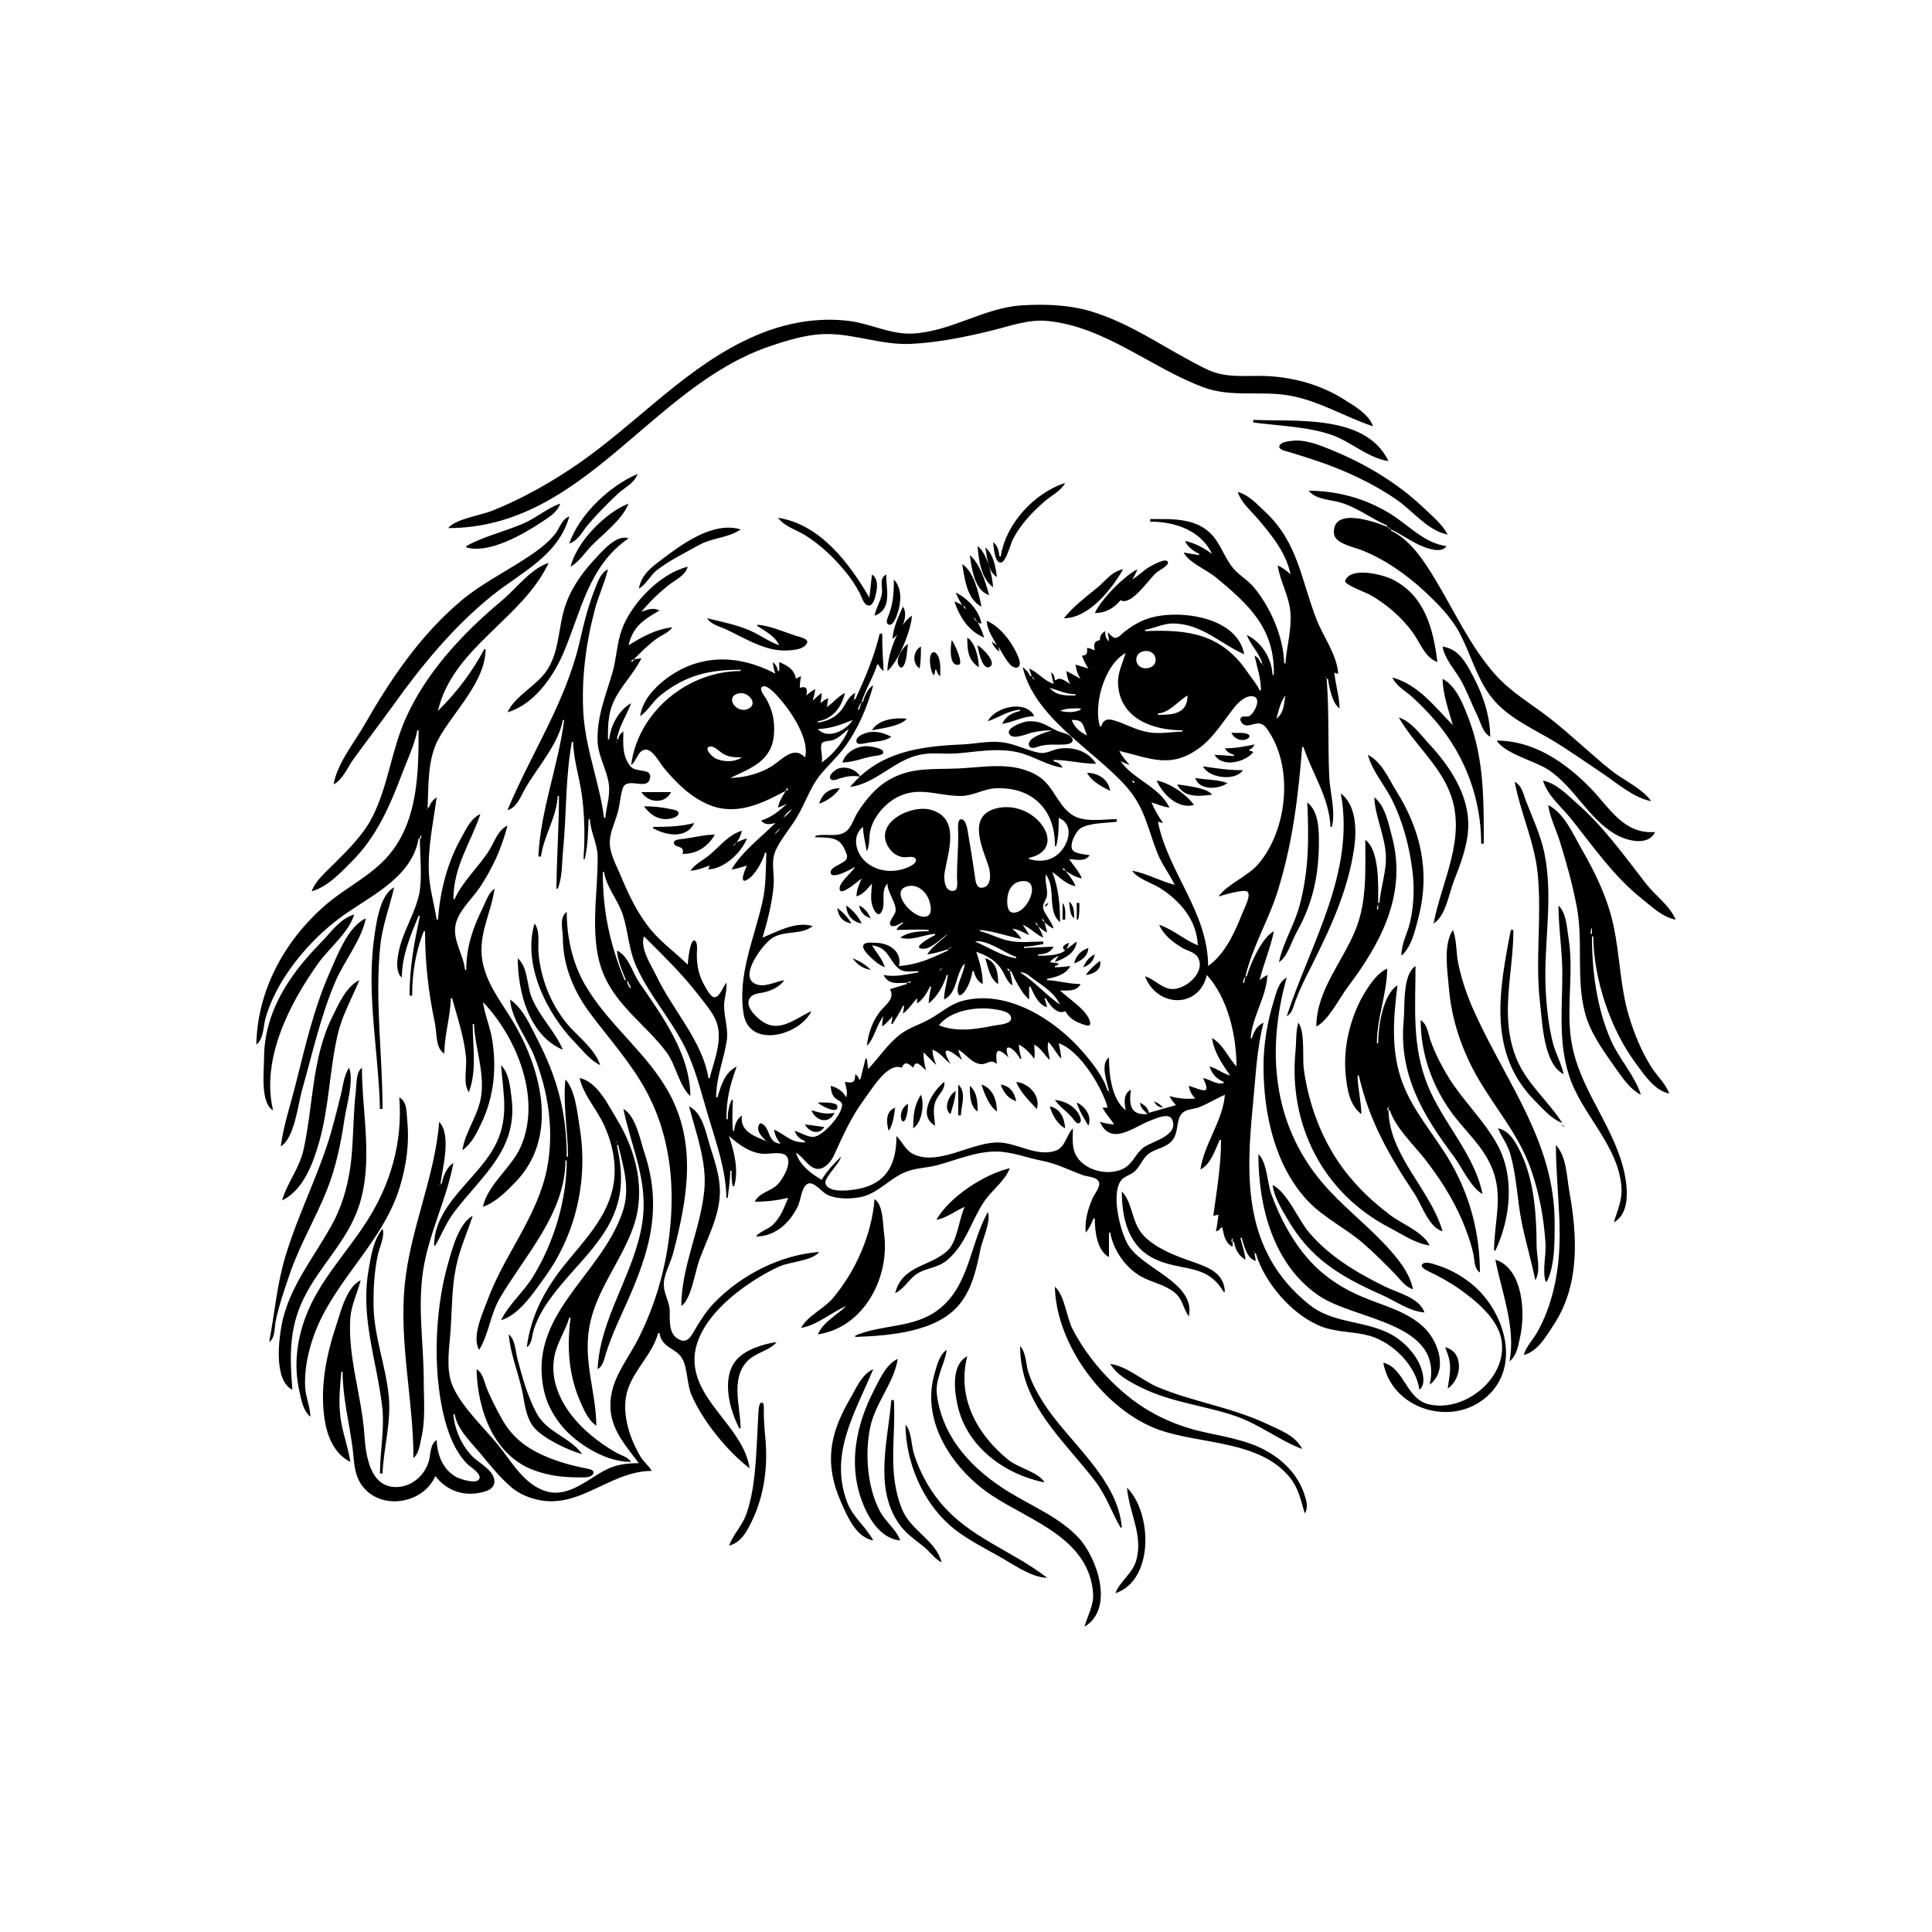 <?xml version="1.0" encoding="UTF-8"?>
<svg xmlns="http://www.w3.org/2000/svg" xmlns:xlink="http://www.w3.org/1999/xlink" width="1500pt" height="1500pt" viewBox="0 0 1500 1500" version="1.1">
<g id="surface1">
<path style=" stroke:none;fill-rule:nonzero;fill:rgb(0%,0%,0%);fill-opacity:1;" d="M 348 410 C 453.379 410 505.184 300.559 597 269.078 C 611.188 264.215 626.859 259.34 642 259.34 C 663.949 259.34 684.891 268 707 267 C 728 266.039 749.594 261.66 770 256.625 C 783.828 253.215 798.578 247.773 813 249.172 C 857.836 253.508 893 285.191 934 300.574 C 955.91 308.816 978.613 303.152 1001 307.086 C 1024 311.129 1044 323.586 1066 331 C 1062.738 321.41 1051.242 315 1043 309.812 C 1025.68 299.074 1006.262 293.477 986 292.09 C 969 291 952.832 294.383 937 286.742 C 906.93 272.23 879.273 251.34 847 241.723 C 829.66 236.555 810.996 236 793 237.09 C 763.531 239.117 737.746 257.703 708 259 C 691.332 259.664 676.203 251.473 660 249.289 C 635.215 246 609.934 250.621 587 260.426 C 533.988 283.098 495.688 327.738 449 360 C 427.996 374.477 405.727 387.109 382 396.602 C 373.543 400 353.336 403 348 410 M 973 326 L 973 328 C 992.695 330.652 1015.172 331.129 1034 337.695 C 1048.984 343 1062.184 355.629 1078 358 C 1060.664 321.566 1006.551 327.441 973 326 M 1124 415 C 1119.188 406.367 1112 400.699 1105 394 C 1084 374.098 1058.688 359.383 1032 348.605 C 1023 345 1012.797 341.027 1003 342.289 C 1000.344 342.633 994.516 343.082 993.348 346.066 C 992.176 349.047 998.242 350.184 1000 350.707 C 1008 353.098 1016 355.586 1024 358.344 C 1045.285 365.734 1066.496 375.473 1085 388.438 C 1096.977 396.832 1109 412.309 1124 415 M 442 422 C 448.941 419.633 451.684 413.344 456 408 C 463.48 399.215 471.57 391 480 383.094 C 485.352 378.172 492.523 375.227 495 368 C 473.238 377.199 449.637 399.57 442 422 M 777 432 L 776 432 C 775.383 427.801 774.738 423.355 771 421 C 771.617 424.277 772 436.793 776.922 436.793 C 781 436.793 784.59 422.262 786.258 419 C 792.223 407.371 801.188 397.824 811 389.289 C 816.363 384.625 823.547 381.355 827 375 C 802.805 382.711 780.68 407.004 777 432 M 1016 381 C 1022.363 388.402 1033.312 387.688 1042 390.52 C 1054.695 394.656 1064.938 402.797 1077 408 L 1077 409 C 1068.516 405.52 1034.426 393 1035.656 414 C 1036 421.453 1049.402 424.363 1055 426.344 C 1073.488 433 1091.758 445.824 1106 459.09 C 1116.543 469 1126.773 479.141 1133.516 492 C 1141.77 507.754 1146.234 525.512 1156.926 540 C 1168.422 555.586 1186.695 564 1203 573.426 C 1217 581.613 1230.438 591.289 1244 600.332 C 1255 607.73 1268.66 619.621 1282 622 C 1274.352 611.609 1260.953 606.121 1251 598.191 C 1234.574 585.109 1219.59 570.305 1203 557.426 C 1188.398 546.094 1172.578 537.125 1160.289 523 C 1141 501 1128.875 473.824 1113.797 449 C 1105.445 435.254 1094.961 419.121 1080 412 L 1080 411 C 1090 415.797 1098.941 423.176 1110 426.074 C 1114.438 427.238 1120.254 428.234 1123 424 C 1105.426 421.621 1093.461 407.422 1079 398.613 C 1059.906 387 1038.277 381 1016 381 M 961 382 C 963.645 390.281 971.195 396.512 976.727 403 C 987.676 416 998.504 429.102 1002 446 C 998.883 443.043 995.941 440.734 992 439 C 993.852 451.359 1000.594 462.059 1001.828 475 C 1003 489 999 501.457 998 515 L 997 515 C 996.582 494.688 986.398 471.508 973.535 456.004 C 969 450.598 962.863 447.176 958.184 442 C 951.219 434.258 948.488 424 941.676 416.039 C 929.219 401.766 910 403 893 403 L 893 405 C 912 405.004 932.238 411.586 941 430 C 934.293 425.234 928 421.68 920 420 C 922.289 424.805 926.301 427.66 931 430 L 931 431 L 919 429 C 923 436.816 937 442.496 944 448.25 C 970 469.793 989.805 488 989 524 L 988 524 C 987.418 511.277 979.527 498.484 968 493 C 971 501 977.605 506.699 980 515 L 979 515 C 977.824 512.035 976.797 510.535 974 509 C 976 518.273 979 526.348 979 536 L 978 536 C 975.723 531 971.801 526.637 968.672 522 C 948.445 492.055 922.508 488.562 889 490 L 889 489 C 896.469 487.715 903.203 484 911 484.055 C 933.246 484.484 947.281 499.656 966 508 C 960.645 478.336 914 472.582 891 480.355 C 884.445 482.562 878.453 486.301 873 490.516 C 871 492.02 868.176 495.598 865.414 495.234 C 863.598 495 861.621 492 860 491 C 860.57 493.379 860.891 495.559 861 498 C 858.461 495.516 858 493.523 858 490 C 855 492 854 493.449 854 497 C 849 497.824 849.23 500.582 850 505 C 847.906 504 846.301 503.398 844 503 C 844.23 506.832 844.215 509 840 509 C 841.262 512.637 842.895 515.777 845 519 L 835 516 C 835.688 520.156 836.559 523.539 839 527 L 828 521 C 828.312 524.777 829 527.715 831 531 C 827.758 529.395 823 525 820 528 L 819 528 C 818.684 525.121 818.379 523.664 816 522 L 818 531 C 810.695 528.578 805.941 522.094 799 519 L 801 525 L 800 525 C 798.41 522 796.766 520.047 794 518 C 803.336 557.398 848.324 581.762 873.828 610 C 888.77 626.539 890.762 642.305 898.465 662 C 901.938 671 907.984 678.41 912 687 C 900.711 684 890.637 678.258 879 676 C 883.195 682.402 894.562 685.551 901 689.699 C 916.73 699.832 929.168 714.652 930 734 C 919.453 729.609 910.852 721.699 900 718 C 903.324 726 910.805 731.633 918 736 C 921.723 738.117 927.656 739.25 929.973 743.215 C 936.773 755 919.605 769.176 909 767.812 C 901.453 767 896.227 760.129 889 758 C 898.266 782.441 930.914 783.301 937 757 C 953.445 775.027 960 804.246 960 828 C 953.465 821.152 949.488 810.5 941 806 C 942.613 817 948.953 826.039 955 835 C 949.188 833.531 944.781 829.359 939 828 C 941.172 834 944.266 837.473 950 840 L 950 841 C 943.832 842.148 939.824 838.121 934 837 C 940.91 851 933.531 846.324 923 843 C 923.559 847.188 925.305 849.797 928 853 C 920.496 853.32 915.305 853 908 851 C 909.301 853.82 910.871 855.723 913 858 L 892 864 C 891.273 860 888.578 858.074 885 856 C 885.676 860.336 888 862.039 891 865 C 877.375 866.027 876.539 857.566 878 846 C 872 849.395 872.91 856.125 874 862 C 862.926 853.309 861 834.066 861 821 C 853.992 826 859.598 840.207 861 847 L 860 847 C 856.785 836.078 848.316 825.523 841 817 C 819.332 791.754 781.828 767.684 747 777.16 C 737.945 779.621 730.914 786 723 790.547 C 715.191 795.191 706.305 797.492 699 803.039 C 689.191 810.492 682.453 821.164 674 830 L 673 822 L 672 822 L 668 838 L 667 838 C 666.223 836 665.871 835.23 664 834 C 663.922 840.754 662.211 841 656 840 C 656.746 844.352 658.438 847.66 657 852 C 654.344 847.109 650.277 844.555 645 843 C 645.184 846.562 645.707 850 648.395 852.57 C 649.922 854.062 653.508 855 653.758 857.301 C 654.531 864.773 638.984 882.188 631.711 882.633 C 627 883 621.457 879.219 617 878 C 618.496 882.293 620.898 884.18 625 886 L 625 887 C 613.527 887 610.605 881.48 601 877 C 601.664 881.426 603.195 884.523 606 888 C 595.598 887.211 598.293 875.562 591.383 872.348 C 588.945 871.211 588.438 875.641 588.68 877.004 C 589.344 880.691 592.527 883.449 595 886 C 584.766 881.738 574.465 878.215 576 866 C 571.91 869.23 570.449 873 570 878 L 569 878 C 568.348 869.723 568.645 862.262 569 854 L 568 854 C 565.785 859.004 565 863.555 565 869 L 564 869 C 564 853.133 566.645 842.715 572 828 C 562.406 833 560 842.426 557 852 L 556 852 C 556 836.66 561.891 823 564.246 808 C 565.672 799 562.18 790.055 562.18 781 C 562.18 775 564.613 769.047 564 763 C 561.297 766 559.578 772.215 556 774 C 552.512 775.738 548.816 768.285 547.453 766 C 542.723 758.066 541 750.148 541 741 C 541 738.641 542 731.738 539.473 730.348 C 535.742 728.328 534 746.805 534 749 C 525 740.086 514.566 732.645 506.301 723 C 495.531 710.434 488.258 695.188 481.988 680 C 478.73 672.102 473.754 663.742 473.461 655 C 473.184 646.754 477.359 638.758 479.574 631 C 481.34 624.812 481.445 618.055 483.531 612.02 C 486.977 602.074 503.887 615.418 504.793 603.016 C 505.277 596.387 493.512 600 489.527 595 C 483 587 483.801 577.625 484 568 C 481.426 569.609 480.711 571.055 480 574 L 479 574 C 480.52 563.707 486.527 555.543 490 546 C 480.582 551 473.914 563.586 473 574 L 472 574 C 472 564.5 472 555 475.875 546 C 481.332 533.035 492 523.504 498 511 L 492 512 C 497.742 506.258 503.383 500.504 510 495.746 C 513.941 493 519.32 491.09 522 487 C 508.695 488.719 499.195 494.09 488 501 C 491.398 486.32 499.762 481.145 512 474 C 507.422 471.391 502.641 473.297 498 475 C 504.5 467.02 511.816 460 520 453.652 C 525.258 449.641 532 446.734 534 440 C 512.574 445.09 489.941 468.719 482.699 489 C 478.789 500 478.602 512 475.277 523 C 470 540.629 463.188 557.227 464 576 C 464.562 587.492 471.234 597.656 472.711 609 C 473.875 618 470.699 626.215 470 635 L 469 635 C 465.504 608 454.973 582.516 453 555 C 451.203 527.473 454.863 499.586 461.883 473 C 464.66 462.488 469.508 452.523 472 442 C 466.191 445 464.301 451.234 462 457 C 456.801 470.039 453.434 483.352 450.352 497 C 439.523 545 412.574 584.391 394 629 C 401.418 627 404.309 618.203 407.871 612 C 417.18 595.789 433.66 577.727 437 559 L 438 559 C 433.539 594.262 419.52 629.582 418 665 L 420 665 C 422.168 649 432.258 634.211 433 618 L 434 618 C 434 642.074 432.199 666.051 432 690 L 433 690 C 436.758 681.098 436.211 669.574 437.168 660 C 439.957 632.129 438.871 603.621 444 576 L 445 576 C 445.277 589.387 449.613 602.773 451.574 616 C 454 632.656 454.219 650.258 453 667 L 454 667 C 456.297 657.363 456.574 646 457 636 L 458 636 C 458.453 646 463.875 655 463.996 665 C 464.352 694.707 456.672 730 469.312 758 C 480.203 782.184 502 796.301 517.523 817 C 524.684 826.621 527.5 843.574 536 851 C 535.727 818.109 514.281 789 496.438 763 C 490.938 755.027 488.227 742.406 479 738 C 479.672 746.223 482.91 753.465 486 761 L 485 761 C 473.434 733.219 468 707.195 468 677 L 469 677 C 470.793 689 479.777 698.59 483.48 710 C 487.938 723.734 488 737.352 494.309 751 C 503.824 771.621 518.906 789.105 529.691 809 C 539.383 827 543.922 846.68 549.719 866 C 556 887.039 563.539 907.777 564 930 L 565 930 C 565.875 923.07 566.855 916 567 909 L 568 909 C 568 913.113 567.828 917.039 569 921 L 570 921 C 573.73 908.379 569.926 894.059 566 882 C 573.426 888.465 580.984 894.258 591 895.699 C 596 896.422 605.535 893.805 609.684 896.773 C 616.312 901.52 607.582 915.762 603.672 919.672 C 598.254 925.09 589.539 925.801 586 933 C 595.242 933 603 932.059 612 930 C 608.523 938 606.371 944.777 599.984 951 C 596.184 954.637 589.867 956 587 960 C 602 960 613.48 949.332 619.676 936 C 621.707 931.629 622.344 921.207 627.227 919.031 C 631.855 917 638.215 925.551 642 927.441 C 649.824 931.355 661.703 931.031 670 929 C 683 925.391 691.605 914.188 704 909.559 C 711.684 906.691 720 906.742 728 904.574 C 742.758 900.52 758.441 893.754 774 894.055 C 786 894.285 797.348 899 809 901.195 C 821 903.527 829.641 908.43 841 912.453 C 844.457 913.676 851 913.594 853 917.277 C 854.941 921 849.891 926.734 848.438 930 C 844.73 938.359 841.988 947.797 843 957 C 845.684 953.762 847.387 950 849 946 L 850 946 C 850 955.715 851.527 970.816 861 976 L 861 957 L 862 957 C 864.336 970.57 873.969 984.426 886 991.098 C 894.461 995.785 904.289 997.309 911.984 1003.52 C 918.402 1008.699 918.473 1016 923 1022 C 928.766 995.301 885 984.812 874.98 965 C 869.496 954.305 862.883 928.199 869.938 917.109 C 872.441 913.172 877.469 912.57 880.816 909.605 C 885.363 905.578 887 899.32 892 895.648 C 897.25 891.82 904 891.348 908.895 886.785 C 915.805 880.297 912.477 870.289 917.602 864.512 C 920.492 861.254 926 861.234 930 860 C 937.348 857.355 943.867 853 951 850 C 949.336 870.398 934.969 887.832 932 908 C 939.98 904.102 943.434 892.676 947 885 L 948 885 C 948 905.418 944.699 924 942 944 L 946 943 C 945.453 947.34 945 951.746 944 956 C 946.297 955.324 946.773 955.035 948 953 L 949 953 C 950.227 959 951.215 965.109 957 968 L 957 964 L 958 964 C 959 969.699 961.719 975.301 967 978 C 966.492 972.168 964.305 966.684 963 961 L 964 961 C 966 967.32 967.965 977 975 979 L 974 973 L 975 973 C 981.672 996.152 1004.215 1022.156 1027 1030.301 C 1038.625 1034.457 1051.168 1033.812 1063 1037.016 C 1081 1042 1099.445 1060.055 1102 1079 C 1106.555 1075.535 1105.227 1068 1103.641 1063 C 1099.59 1050.574 1087.852 1039.094 1076 1034 C 1056 1025.094 1033.695 1027 1016 1012.531 C 965.469 971.469 967 915.707 972.828 857 C 974.852 836.133 975.727 814.387 981 794 C 975.895 796.438 973.535 800.684 972 806 L 971 806 C 972.352 789 983.258 774 984 757 C 981.711 758.148 979.98 759.359 978 761 C 981 748.137 986.461 736.105 989 723 C 979.57 728.16 970.91 748 968 758 L 967 758 C 972.242 735.359 985 714.285 991.973 692 C 1003.59 654.621 1007.949 618.633 1011 580 L 1012 580 C 1019 600.789 1032 619.363 1033 642 L 1034 642 C 1037.199 630.367 1032.566 615 1032 603 C 1030.926 577.566 1032 552.383 1030 527 L 1031 527 C 1031.953 533.453 1034.453 546.203 1040 550 C 1039.922 540.469 1036.75 531.434 1036 522 C 1037.48 523 1037.203 523 1039 523 C 1037.758 507.773 1027.656 495 1022.203 481 C 1009.961 449.828 1008 421.312 982 397.09 C 975.945 391.449 969.277 384 961 382 M 362 424 L 362 425 C 379.453 430.156 406 415 420 405.668 C 425.93 401.715 432.598 398.047 435 391 C 425.176 394.254 416.566 402 407 406.141 C 392.535 412.578 375.676 416.301 362 424 M 443 440 C 449.715 436.086 453.75 429.531 459 424 C 468.328 414.285 483 403.758 488 391 C 469.824 398 447.539 421 443 440 M 259 609 C 266 605.391 269.648 596.305 274 590 C 284.465 575.52 295.355 561.457 305.711 547 C 327.516 516.551 351.863 487 381 463.262 C 404.332 444.281 433.191 432.043 442 401 C 436 403 434.438 410.434 430.672 415 C 424 423.027 415.66 428.73 407 434.309 C 390.559 445 373 453.773 358 466.438 C 327 492.512 304 526.094 284 561 C 275.836 575.574 261.879 592.273 259 609 M 604 402 C 609.5 409.125 618.637 411.371 626 416.09 C 637.266 423.312 647.191 432.762 655.715 443 C 660.348 448.566 664.434 454.555 667.742 461 C 669 463.598 670.363 468.535 673.258 469.824 C 676.863 471.426 678.641 466.555 679.328 464 C 680.891 458.215 682.711 450 677 446 L 675 464 C 659.633 437.672 636.93 407 604 402 M 1080 411 C 1078.418 410.316 1078.223 410.195 1077 409 C 1078.578 409.684 1078.777 409.805 1080 411 M 496 457 C 501.598 454 504.781 446.781 510 442.668 C 519.91 435 532 429.184 543 423.004 C 552.797 417.488 566.234 417.555 575 411 C 553.344 404.598 529 422.762 513 435 C 504.848 441 498 446.68 496 457 M 394 553 C 414.484 547.098 429.461 525.613 437.422 507 C 451.297 474.559 456.895 439.242 488 418 C 478.555 414.352 466.652 429.023 461 435 C 450.691 446.164 441.855 459.168 437.746 474 C 433.438 489.539 433.898 506 424.91 520 C 416.852 532.566 400.184 539.742 394 553 M 759 424 C 759.875 435.098 761.652 448.781 771 456 C 770.617 447.18 766.398 429.426 759 424 M 765 425 C 766.402 432.23 767 444.047 774 448 C 772.961 440 771.422 430.504 765 425 M 942 430 L 941 431 L 942 430 M 753 431 C 754.273 441.008 756.648 458.746 768 462 C 765 452 761.246 438.07 753 431 M 932 431 L 931 432 L 932 431 M 879 450 C 880.715 447.375 882 445 883 442 C 872.559 447.422 854.938 465.25 850 476 C 858 476 864.836 472.344 870 466 C 878.562 470.754 892 449.355 898 444.441 C 899.66 443.043 906.793 439.391 906.793 437.047 C 906.793 431.297 891.344 440.66 890 441.676 C 886.309 444.477 882.938 447.539 879 450 M 242 692 C 254.434 688.418 264 678 273 669 C 292.57 649.43 302.805 625.504 312.426 600 C 316.379 589.512 322 578.02 324 567 L 325 567 C 325 598.355 324.57 633.582 305 660 C 291.211 678.793 269.191 688.207 252 703.285 C 220.664 730.773 199.867 769 199 811 C 204.477 807.246 204.496 797.047 206 791 C 209.621 778.324 215.363 767 222.672 756 C 234.777 738 251 721.359 269 709.027 C 290.684 694.062 320 680 325 651 L 326 651 C 325.992 664 328 681.629 325.48 694 C 322.734 707.062 315.328 719.242 311.348 732 C 309.293 738.578 305.59 754.121 312 759 C 312 742 318.648 726.484 325 711 L 326 711 C 321.465 733 318 750.578 318 773 L 320 773 C 320 755.348 322.617 739.457 329 723 L 330 723 C 330 747.656 332.695 771 337.789 795 C 339.285 802.09 338 814 345 818 C 345 803.48 349.703 789.453 350 775 L 351 775 C 355.191 790.359 360.309 805 361.828 821 C 362.598 829.039 359.305 841.129 364 848 C 370.418 831 367 812.664 367 795 L 368 795 C 368.801 813.594 376 831 373.715 850 C 371.801 865.578 361.266 878 359 893 C 366.352 887.777 369.988 880 373.777 872 C 383.602 851.406 385.836 828.332 381.914 806 C 380.25 796.52 376.285 787.531 375 778 C 401.727 806.008 420.797 854.008 404 891 C 397 906.516 377.945 920.668 375 937 C 384.898 933.375 392.762 925.406 399.984 918 C 432.492 884.664 421.645 835.809 401.691 799 C 392.891 782.77 380 768.207 375.379 750 C 369.707 727.832 380.914 711 384 690 C 379.301 693.078 377.184 700.062 374.758 705 C 367 720.527 362 735.57 362 753 L 361 753 C 359.992 741.449 351.254 730 353.695 718 C 355.977 707 366.375 698.16 372.484 689 C 382.609 673.816 389.445 658.594 394 641 C 386.508 644.578 384 653.324 379.934 660 C 371.984 672.816 359 684.352 353 698 L 352 698 C 352.211 672.387 365.172 655 373 632 C 365.246 635.625 361.82 644 357.859 651 C 347 670.348 341.734 692.047 340 714 L 339 714 C 337.223 702 333.578 690.348 333 678 C 332 658 336.445 638.766 339 619 C 335.922 621.289 334.238 623.359 333 627 L 332 627 C 332.746 609.629 331.922 589.469 340.309 574 C 351.949 552.527 376.93 529.57 377 504 L 376 504 C 366 522.551 354.945 537.055 340 552 C 351.441 502.57 405.559 480.719 426 437 C 412.227 441.398 400.926 456.789 390 466 C 359.832 491.137 331 521.648 314.859 558 C 303.758 583 301.32 610.699 288.742 635 C 281.652 648.688 269.766 660.184 259 671 C 253 677 244.715 684.012 242 692 M 747 438 C 749.172 449.527 750.473 465 762 471 C 760 461.012 756.25 443.656 747 438 M 826 480 C 845.414 480 863 457.531 872 442 C 862.949 443.637 858.484 451 851.805 456.344 C 842.562 464 833.793 470.328 826 480 M 1116 514 C 1112.758 488.355 1106.434 462.527 1081 449.809 C 1073.855 446.238 1048.629 439.477 1044.348 451 C 1043.309 453.777 1061.297 460.324 1064 462 C 1076.48 469.008 1088.352 479.383 1096.84 491 C 1102.492 498.73 1106.301 510.676 1116 514 M 679 478 C 693 473.223 688 457.211 688 446 C 682.199 449.391 685.578 455.418 684.676 461 C 683.703 467 680 472.062 679 478 M 694 450 C 694 459 693.598 467.52 690.566 476 C 689.883 478 687 483.191 689.602 484.742 C 693.273 487 696.203 478.113 696.91 476 C 699.641 467.816 700.547 456.559 694 450 M 849 459 L 848 460 L 849 459 M 742 460 C 743.297 463.535 745.234 466.68 747 470 C 744.949 468.602 743.355 467.75 741 467 C 745 479 752 490 764 495 C 762.965 490.641 761 487 759 483 C 760.477 484 760.203 484 762 484 C 760 473.598 751.195 464.582 742 460 M 748 470 C 749.188 471.188 749.527 471.586 750 473 C 748.453 471.738 748.191 471.805 748 470 M 701 471 C 697.539 478.77 693.391 487.422 693 496 C 699.266 492 706 477.625 701 471 M 689 521 C 697.578 513.629 707.48 489.316 708 478 C 697.184 485.086 689 508.535 689 521 M 756 479 L 759 483 C 757.242 481.621 756.461 481.105 756 479 M 549 480 C 551.973 485 558.984 486.41 564 488.781 C 577.215 495.023 592 504.285 607 505 C 612 505.188 624.43 505.055 626.652 499.012 C 627.848 495.766 619.945 494.316 618 493.668 C 608 490.355 598.516 486 588 485 L 588 486 C 594.359 490.211 601.648 493.828 605 501 C 596.863 498.18 589.922 492.816 582 489.426 C 571.219 484.816 560.277 482.777 549 480 M 766 482 C 766.641 489.305 770.539 494.758 774 501 L 770 498 C 771.238 501.641 772.922 503.711 776 506 L 775 502 C 777.754 505.582 784 520 789.684 518.246 C 794.379 517 789.934 508.406 788.73 506 C 783.984 496.5 775.977 486.227 766 482 M 888 490 L 887 491 L 888 490 M 683 492 C 678.852 509.516 671.57 526.781 664 543 L 663 543 L 664 538 C 658.453 540.73 657 546.34 653.473 551 C 648.758 557.027 642.441 560 635 561 L 635 560 C 646.727 558 653.426 549.117 656 538 C 650.629 540.785 646.906 545.543 642 549 L 643 542 C 640.582 543.086 639 544.242 637 546 C 637.5 543.312 637.883 540.73 638 538 C 635.426 539.809 633.254 541.793 631 544 C 631.844 541.008 632.586 538.082 633 535 C 630.297 536.387 628.266 538 626 540 C 627 535.008 626.488 532.359 621 534 C 621 531 621.277 528.039 622 525 C 620.34 525.613 619.516 526.043 618 527 C 616.527 519.566 611.75 517 605 514 L 605 521 L 604 521 C 603.359 517.789 602.457 516.156 600 514 C 600.262 517.195 600.875 520 602 523 C 573.812 508.168 543.281 507.223 517 527.133 C 507.582 534.266 498.812 544 497 556 C 503 552.086 507 544.336 513 539.668 C 532.867 524.016 550.582 520 575 520 L 575 521 C 534 521.027 495.348 552.586 490 594 C 494.293 591.164 495 582.609 501 582.035 C 506.715 581.484 512.168 592.27 515.25 596 C 524.844 607.617 535.922 618.652 550 624.664 C 571.258 633.738 591.383 624 610 614 C 607.605 618.316 604.891 622.07 604 627 C 606.488 626.223 608.672 625.184 611 624 C 605.195 629.551 598.824 634.742 591 637 C 593.691 640.809 597.871 640 602 639 C 590.871 650.129 575.906 661.32 568 675 C 572.223 674.629 575.941 673.105 580 672 C 578.996 673.727 573.172 687 579.969 683.109 C 586.359 679.59 592 668.758 594 662 L 595 662 C 594.465 674.445 594.879 687.801 592 700 C 585.523 729.055 572.547 756.57 577.297 787 C 581.582 814.461 621 804.016 630 785 C 616 791.57 603.492 803.648 589 790.816 C 585 787.398 578.789 781 582 775.145 C 584.344 771.074 590 771.305 594 770.242 C 600 768.633 605.262 766.031 609 761 C 601.809 762.062 593.195 767.375 586 763.684 C 573.664 757.32 592.426 733.242 599 728.648 C 608.543 722 621.957 726.297 631 719 C 617.809 715.102 603.879 723.129 592 728 C 595.859 715.305 599.668 700.289 600.676 687 C 601.414 677.246 598 668.355 602.809 659 C 607.41 649.77 614.457 642 619.574 633 C 625 623.508 628.688 613 635 604 C 641.391 595.457 649.57 588.5 655.844 580 C 666.219 566 673.41 548.812 678 532 C 673.523 534.738 671.414 540.094 670 545 L 669 545 C 671.891 535 678 526.074 681 516 L 682 516 C 683 518.355 683.957 519.375 686 521 C 685.574 511.074 684.793 502 685 492 L 683 492 M 751 495 C 751 504.344 751.348 512.555 760 518 C 759.684 510.73 757.457 499.23 751 495 M 739 497 C 738 500.727 736.359 517.688 744.387 516.078 C 748.398 515.273 740.684 499 739 497 M 705 500 C 700.887 502.258 694.277 512.555 698.18 517.34 C 701.676 521.629 703.77 510.672 703.914 509 C 704.176 506 704.441 503.016 705 500 M 759 501 C 759.273 504.148 762.695 521 768.398 517.742 C 774.539 514.352 761.918 502.371 759 501 M 775 501 L 774 502 L 775 501 M 714 519 C 715 513.32 715 507.758 715 502 C 708.824 505.238 708 515.027 714 519 M 1120 502 C 1121.688 511.469 1128.754 519 1133.547 527 C 1138.832 536 1142.176 545.758 1146.754 555 C 1149.551 560.652 1151.203 569 1157 572 C 1156.949 553.805 1149.918 535.699 1141 520 C 1136.199 511.168 1130.531 503.578 1120 502 M 726 520 L 727 520 C 727.648 522.395 728 523.535 730 525 C 730 520.031 730.484 514.734 728.598 510.02 C 727.551 507.402 724.609 504.184 722.742 508.168 C 720 514 725.605 532 726 520 M 889 505.449 C 898.344 504.461 900.746 517.273 891 518.758 C 880.785 520.309 878.617 506.551 889 505.449 M 874 507 C 871.621 514.309 867.926 522.168 868 530 C 868.848 557.684 894.66 567 918 567 L 918 568 C 909.316 568.18 900.719 570 892 568.562 C 881.855 567 873.676 561.707 864 559.047 C 859.191 557.727 856.355 559.328 855 564 L 854 564 C 848.684 547.223 857.695 515.645 874 507 M 492 512 C 491.453 513.637 491.637 513.453 490 514 C 490.547 512.363 490.363 512.547 492 512 M 980.668 515.668 C 980.723 515.723 980.777 516.777 980.332 516.332 C 980.277 516.277 980.223 515.223 980.668 515.668 M 846 519 L 845 520 L 846 519 M 606 521 L 605 522 L 606 521 M 1036 521 L 1035 522 L 1036 521 M 802 525 L 803 528 C 801.711 526.559 801.598 526.766 802 525 M 1029.668 525.668 C 1029.723 525.723 1029.777 526.777 1029.332 526.332 C 1029.277 526.277 1029.223 525.223 1029.668 525.668 M 1081 526 C 1084 532.484 1090.684 536.18 1096 540.73 C 1103 547 1109.496 553.801 1115.562 561 C 1137.766 587.363 1149.996 620.547 1150 655 L 1152 655 C 1152 622.133 1152.359 590.316 1140.68 559 C 1136.516 548 1131 532.82 1120 527 C 1120.254 539.254 1124.684 551.316 1128 563 C 1113.852 548.734 1101.336 531.562 1081 526 M 625 588 C 616 578.637 607.523 589.656 599 595 C 589.605 600.75 578 603.773 567 604 C 582.863 596.363 599.367 591.031 600.91 570 C 601.656 559.809 599.746 550.824 594.547 542 C 593.621 540.426 589 535 591.711 533.242 C 595.711 530.633 603.715 540.637 605.824 543 C 614.383 552.586 628.875 574.504 625 588 M 835 539 L 835 540 C 827.57 540 819.977 540.281 815 534 C 821.859 536 827.699 539 835 539 M 573 538.434 C 581 536.168 589.84 547.289 579.957 550.695 C 571.309 553.676 562.828 541.277 573 538.434 M 626 540 L 625 541 L 626 540 M 922 540 C 921.949 554.293 910.68 555 899 555 L 899 554 C 908.641 553.008 914 544.582 922 540 M 946 696 C 949.719 695 965.309 690.188 968.309 692.211 C 971.871 694.617 966 705.211 965 708 C 959 723 951.551 740.453 938 750 C 937.648 707.672 907 677.57 899 638 L 903 639 C 899.543 634 896.383 628.719 894 623 C 898.746 624.297 903 626.504 908 627 C 899.781 610.496 880.285 605.48 870 591 L 877 594 C 874.219 590.348 870.941 587.172 869 583 C 893.34 588.77 909.328 597.348 932 580.102 C 943 571.625 949.887 559.703 958.516 549.004 C 961.625 545.148 967.332 539.676 972.887 540.617 C 980 542 973.746 554.051 969.895 556 C 968 556.742 965.262 555.648 963.711 557 C 962.543 558 963 559.688 963.801 560.777 C 967.387 566 973.258 561.098 977.961 561.734 C 981.727 562.246 983.918 566.082 985.773 569 C 1003.895 597.547 999.371 643.688 977.672 670 C 968.766 680.801 954 685.484 946 696 M 998 540 C 996.707 547 996.973 553.281 991 558 C 992.719 552 993.996 545 998 540 M 662.668 543.668 C 662.723 543.723 662.777 544.777 662.332 544.332 C 662.277 544.277 662.223 543.223 662.668 543.668 M 631 544 L 630 545 L 631 544 M 669 545 L 667 551 L 666 551 C 666.711 548.59 667.426 547 669 545 M 637 546 L 636 547 L 637 546 M 642 549 L 641 550 L 642 549 M 767 560 C 775.59 557 782.598 551.77 792 551 L 792 552 C 785.578 553.492 781 556.016 778 562 C 786.652 560.723 794 556.184 803 556 C 796.594 543.008 772.348 548.777 767 560 M 839 550 L 839 551 C 833.695 553.555 828.664 553.051 823 552 C 827.949 549.621 833.617 550 839 550 M 666 552 L 665 553 L 666 552 M 677 567 C 684 565.547 699.609 563.793 704 558 C 695.242 557 681.848 558.457 677 567 M 1086 557 C 1097.836 577.773 1117.246 593.113 1125.934 616 C 1138.945 650.277 1119.484 683.562 1113 717 C 1122.543 711.211 1124.887 693.785 1128.801 684 C 1134 670.648 1139.492 656.547 1139.957 642 C 1140.734 617.633 1125.797 595.09 1109.91 578 C 1102.953 570.516 1096 560.328 1086 557 M 844 571 C 838.438 568.352 834.258 564.824 832 559 C 841.824 558.613 840.406 563 844 571 M 662 559 C 657 567.27 642.488 574.484 635 566 C 644.598 565.801 653.238 562.594 662 559 M 817 567 C 813.367 568.16 795.727 572.711 799.258 579.383 C 800.582 582 805 580 807 579.344 C 813.648 577.395 820.211 578.504 827 578 C 828.832 577.746 832.793 577.359 832.793 574.766 C 832.793 570 824.238 569 821 567.492 C 812 563.301 808.668 559.516 798 560.039 C 794.832 560.195 778.316 565.754 784.621 571 C 788.301 574.012 797.934 569.434 802 568.602 C 807 567.566 811.84 567.004 817 567 M 659 566 C 654.777 576.074 646.918 585.719 638 592 C 639 587.477 636.605 581.168 637.816 577.602 C 638.645 575.152 643.973 575.371 646 574.812 C 651.195 573.379 654.719 569.004 659 566 M 692 572 C 685.488 568.582 678 566.828 671 569.562 C 668.699 570.449 664.398 572.566 664.922 575.695 C 665.43 578.738 670 577.266 672 577 C 678.586 575.52 686.422 576.152 692 572 M 956 569 C 962.871 581.438 979.566 569.211 963 569.004 L 956 569 M 478.668 575.668 C 478.723 575.723 478.777 576.777 478.332 576.332 C 478.277 576.277 478.223 575.223 478.668 575.668 M 1162 575 C 1168.988 585.668 1192.238 590.746 1203 598.203 C 1222.336 611.605 1233 634.723 1253 647.047 C 1261.738 652.457 1279.371 657.715 1285 646 C 1260.562 647.727 1250 627.535 1234.984 612 C 1215.441 592 1191 575.02 1162 575 M 660 611 C 680.266 608.258 694 590.316 714 586.016 C 723.207 584.023 732.68 585.551 742 585 C 758.266 583.797 773.766 580.441 790 584.016 C 802 586.684 812.574 594.324 825 596 C 823.273 593 821.32 592 818 591 L 818 590 C 829 590 839.871 593 851 593 C 845 583.156 833 579.484 822 581.324 C 816.898 582.176 812.309 585.441 807 584.469 C 796.996 582.629 788.344 577.523 778 576.285 C 767.711 575.055 757.262 577.512 747 578 C 714.383 579.391 682.664 583.559 660 611 M 951 581 C 952.723 584 954.777 585 958 586 L 958 587 L 943 586 C 948.871 596.312 966.934 591.723 973 584 C 971.52 583.016 971.797 583 970 583 L 970 582 C 972.25 581 972.848 580.25 974 578 C 966.172 579.613 959 581 951 581 M 576 588 C 570.336 592 561 591.75 555 588.547 C 553.395 587.691 546.34 581.434 550.617 579.738 C 553.824 578.465 558.578 583.391 561 585 C 565.855 588 570.453 588 576 588 M 654 592 C 662.391 591.828 669.844 588.535 678 587.086 C 679.602 586.801 685.793 586.547 685.793 584.078 C 685.793 581 678 580 676 579.621 C 666.816 578.074 657 583.066 654 592 M 1062 586 C 1065.527 599 1074.871 609.16 1080.754 621 C 1089.414 638.438 1094.41 657.727 1096.715 677 C 1098.211 689.52 1097.656 703.742 1094.766 716 C 1092.652 725 1088 732.609 1088 742 C 1096.195 735.207 1099 721 1101.625 711 C 1110.332 676.18 1102.895 644.105 1084 614 C 1077.852 604.098 1072.852 591.629 1062 586 M 633 649 L 633 650 C 643.594 650.453 651.793 649.402 656 660 C 656.957 662.258 658.426 664.457 657.172 667 C 655.199 670.734 644 673 644.922 677.711 C 645.91 683.312 661.688 674.352 664 673 C 661.496 677.328 650.844 685.477 651.906 690.641 C 652.98 696 667 683.387 669 682 C 667 686.793 665 690.723 665 696 C 670.379 694.172 673.355 690.168 677 686 C 676.715 692.637 675.238 698.559 677.93 705 C 678.773 707 681.539 712 683.988 708.574 C 688.527 702.414 682.949 692.453 689 686 C 689 693.336 696.566 701.461 695.223 708 C 694.754 710.285 688.75 716.68 691.848 718.758 C 694 720.211 698.965 717 701 716 L 701 717 C 698.438 718.41 697.328 719.402 696 722 C 704.629 722 712.34 721.316 721 722 L 721 723 C 713.637 723.004 705 723.441 699 728 C 708 730.699 716.902 725.742 726 725 L 726 726 C 724.184 726.762 709.746 734.621 714.379 736.238 C 721.695 738.797 730.633 728.355 736 725 C 731 730.215 723.336 735 720 741 C 725.539 740.285 730.703 738.723 736 737 L 736 738 C 723 744.035 712.48 749 698 750 C 700.367 739.074 691 732.531 681 732.039 C 678.641 732 671.559 731 670.332 733.742 C 668.738 737.34 676.801 744 679 746 C 681.461 748.129 683.984 749.672 687 751 C 685 744.492 680.527 739.664 677 734 C 690 735.344 690 746 698.277 752.398 C 701.898 755.262 708.66 754 713 754 L 713 755 C 703.441 756.406 695.824 758.824 686 757 C 689.754 764.605 696.785 763.305 704 763 L 704 764 L 691 768 C 695.172 775.645 687.227 780 682.762 786 C 677 793.703 674.219 802.574 673 812 C 679 806.336 680.25 795.766 686 789 C 685.227 791.816 684.738 794.094 685 797 C 688 794.699 690.445 792 693 789 L 692 795 L 693 795 C 695.684 790.41 698.859 785.832 701 781 L 702 781 L 701 787 C 705.441 783.723 708.297 779.059 712 775 L 712 779 C 716.465 776.293 719.902 770.715 722 766 L 723 766 C 722 770.336 721.191 774.574 721 779 C 727.586 774.137 732.703 764.812 735 757 L 736 757 C 735 763.406 733 769.484 733 776 C 743.762 770.707 741.547 756 749 748 C 748.855 755 741.66 765.266 744 771.574 C 745.242 774.812 748.758 770.133 749.531 769 C 752.453 764.516 754.23 759.219 755 754 L 756 754 C 757.27 758.395 758.852 762 763 764 C 762.992 755.059 760.746 747.434 758 739 C 765.254 741.469 771.684 744.82 776.473 751 C 779.883 755.406 781.285 762 786 765 C 785.824 761.18 784.848 757.707 784 754 L 785 754 C 788.336 761.055 793 771 799 776 L 799 766 L 800 766 C 802.891 772.191 805.98 780.012 813 782 L 811 775 L 812 775 C 814.527 780 820.949 788.375 827 785 C 830.621 790.781 833.77 792.629 840 795 C 841.848 795.527 847 798.008 846.418 794 C 845 784.707 829.215 775.164 823 769 C 829 769 835.762 770.012 839 764 C 830 764 821.781 761.383 813 761 L 813 760 C 819.867 758.578 827.594 756.668 831 750 C 826.965 750.512 823 751 819 751 L 819 750 C 821 749.594 821 749.781 822 748 L 815 747 C 817 744.707 819.184 743.344 822 742 C 820.652 743.77 819.879 745 819 747 C 826.723 744 834.984 740.105 836 731 L 828 737 C 828.891 735.254 829.453 734 830 732 C 826.824 733.117 823.191 735.293 827 738 C 821.91 742 812.379 742 806 742 L 806 741 C 811.168 740.762 815.48 739.82 818 735 L 795 736 L 795 735 C 800.172 735 804.918 733.684 810 733 L 810 731 C 801.215 731 792.691 732.207 784 730.539 C 776 729.004 768.879 725 761 723 L 761 722 C 771.68 723 782.418 727.008 793 729 C 791.273 725.762 788.637 723.551 786 721 C 790.863 721.527 794.582 724.098 799 726 C 797.668 723.078 795.797 720.664 794 718 C 799.988 720.32 804 725.406 810 728 C 809 724.77 807.559 722 806 719 C 808.277 721.129 810.18 722.699 813 724 L 811 716 C 813.277 718.129 815.18 719.699 818 721 C 816.691 715.355 810.449 709.422 809.855 704.625 C 809.48 701.574 812.566 698.18 812.891 695 C 813.449 689.527 811 684.434 812 679 C 820.32 690 812.488 707 823 716 C 823 702.316 821.961 690 817 677 C 822.93 681.129 827.613 686.664 835 688 C 833.227 683.387 830.219 679.719 827 676 C 831.258 678.562 835 681.117 840 682 C 837.531 676.277 833.512 672.047 830 667 C 835.637 667.242 842.27 669.441 846 664 C 842.59 663.297 835.203 663 832.902 660.145 C 829.652 656.152 835.449 645.105 839 643 C 846 638.832 858.914 639.023 867 638 L 867 636 C 856.684 636 842 638.668 833 633.004 C 823.246 627 819.395 615.188 811.699 607.176 C 804.473 599.645 793 596.152 783 595.172 C 769.957 594 756.969 596 744 596.625 C 725.402 597.547 708.188 595.34 691 605.043 C 680 611.164 672.289 620.621 665.695 631 C 662.793 635.566 661.242 642.078 656.891 645.484 C 650.461 650.523 640.414 646.809 633 649 M 934 595 C 938.457 604.059 958.949 606.832 965 598 C 954 598 944.668 596.57 934 595 M 668 603 C 664.727 597.453 657.281 594.637 651 596.652 C 648.77 597.375 642.418 602 645 605 C 646.605 606.59 650.363 605 652 604.34 C 657.648 602.613 662 602 668 603 M 844 600 C 847.266 606.43 855.621 611 862 614 C 860.34 605 852.91 600.211 844 600 M 928 604 C 930.891 613.77 946 613.109 953 608 C 945 605.016 936.285 605.539 928 604 M 881 608 C 879.363 607.453 879.547 607.637 879 606 C 880.637 606.547 880.453 606.363 881 608 M 898 606 C 902.594 616.512 914.469 628.445 927 625 C 921 616.656 908.234 607.824 898 606 M 1198 606 C 1201.48 617.828 1212.516 626.621 1219.996 636 C 1237.336 657.738 1253 680.5 1275 698 C 1282.613 704.07 1291 712.242 1301 714 C 1296 702.574 1285.352 695.629 1277.887 686 C 1261 664.289 1244.859 641.543 1224 623.426 C 1215.812 616.309 1208.934 608.598 1198 606 M 1176 607 C 1180.508 631 1191.367 653.738 1193.832 678 C 1197.23 711.457 1191.727 745.66 1195.715 779 C 1197.523 794.133 1198.375 826.012 1214 834 C 1212.328 826 1208.324 819 1206 811 C 1202.281 797 1200.676 781.551 1200 767 C 1198.496 731.812 1206.246 697 1198.996 662 C 1196 648.039 1189.93 635.211 1184.812 622 C 1182.633 616.379 1181.711 610 1176 607 M 914 609 C 919 619.633 931.18 618.242 941 617 C 937.629 611.648 920.395 610 914 609 M 612 612 C 611.453 613.637 611.637 613.453 610 614 C 610.547 612.363 610.363 612.547 612 612 M 636 624 C 641.812 622.07 648.809 617.277 652 612 C 643.688 612.074 638.414 616 636 624 M 819 657 L 820 657 C 821.91 649.617 822 642.578 822 635 C 833 639.477 830.637 652.211 824.473 660 C 817.93 668.238 808.586 669.691 799 667 L 799 666 C 815.902 662.465 817.312 648.598 805.961 637.016 C 797.379 628.258 783.938 624.34 772 628.055 C 750.918 634.617 763.18 659.105 767.641 673 C 769.254 678.02 770 689.047 762 689.246 C 757.609 689.359 757.312 683.102 756.871 680 C 755.344 669.312 753.602 658.637 751.75 648 C 751.258 645.164 750.402 636.055 746.211 636.055 C 742.785 636.055 744 646 744 648 C 744 659.047 743 670 743 681 C 743 683.559 744.277 691 740.688 691.574 C 733 693.004 732.648 681.621 733.465 677 C 736.285 661.004 745.598 635.32 723 628.789 C 707.242 624.234 677.699 639.062 689.969 658 C 692.539 662 696.27 664.781 701 665.492 C 703.516 666 709.234 664.055 710.824 666.73 C 712.793 670.043 706 673 704 673.742 C 693.492 678.004 680.801 676.766 672.176 669.18 C 664.438 662.375 660.98 649.152 670 642 C 670.273 648.414 671.781 654.715 673 661 C 675.52 655.77 674.414 650.52 675.68 645 C 677.891 635.367 684.871 626.508 693 621.105 C 711.348 609 726.828 618 746 618 C 755.281 618 763.707 612.461 773 612.039 C 801.922 610.727 819.57 629.23 819 657 M 498 615 C 503.215 623.535 516.332 624.488 521 615 L 498 615 M 1041 616 C 1052.391 677.32 1017.266 733 999 789 C 1003.547 786.41 1004 781.625 1005.812 777 C 1009 768.387 1013 760.23 1017.246 752 C 1032.414 721.66 1046.57 692 1051.422 658 C 1053.371 644.363 1053 625 1041 616 M 1067 619 C 1067.652 634 1074.883 648 1075.91 663 C 1076.801 676 1072 688.258 1071 701 L 1070 701 C 1070 688.496 1071.316 660.324 1060 652 C 1060 675 1061.363 699.191 1052.797 721 C 1042.91 746.164 1022 768.809 1022 797 C 1031.602 792.094 1040 774.715 1046.625 766 C 1072.375 731.816 1092.395 694 1080.848 650 C 1078.168 640 1075.629 625.773 1067 619 M 612 623 L 611 624 L 612 623 M 1015 623 C 1016.191 650.801 1016.324 675.715 1009 703 C 1005 718.18 996.184 731.617 993 747 C 999.512 743.062 1002.852 730.605 1006.574 724 C 1019.504 701.066 1024 679.066 1024 653 C 1023.996 643 1023.5 629.676 1015 623 M 1202 625 C 1203.426 634.641 1208 643.727 1210.973 653 C 1216.203 669.824 1220.91 686.676 1224.195 704 C 1229.344 731.137 1223.574 759.188 1230.477 786 C 1234.285 800.785 1243.375 813.77 1252 826 C 1258.312 834.609 1264.336 845 1274 850 C 1269.281 835.094 1257.258 822.363 1250.859 808 C 1239.773 783.105 1236 754.098 1236 727 L 1237 727 C 1237.27 759.777 1250.195 798.828 1269.629 825 C 1276.219 834 1284.414 846.758 1296 849 C 1292.973 841.02 1286.281 835.172 1281.816 828 C 1274.316 816 1268.801 802.551 1264.719 789 C 1257.738 765.816 1257.758 741.508 1252.574 718 C 1247.961 697.07 1239 678.445 1228.426 660 C 1221.445 648 1214.906 631.695 1202 625 M 500 626 C 504.473 632.293 510.965 636.789 519 635.812 C 521.238 635.543 526.793 634.426 526.793 631.32 C 526.793 629.031 522.57 628.555 521 628.211 C 514 626.688 507 626 500 626 M 331.668 627.668 C 331.723 627.723 331.777 628.777 331.332 628.332 C 331.277 628.277 331.223 627.223 331.668 627.668 M 615 628 C 612.961 631 610.879 633 608 635 C 610 632.121 612 630.039 615 628 M 507 642 L 507 643 C 516.938 648.648 532.973 651.625 539 639 C 528.367 641.75 517.91 642 507 642 M 606 643 C 604.449 645.137 603 646.449 601 648 C 602.551 646 603.863 644.551 606 643 M 536 676 C 541.395 675.754 545.945 673.711 551 672 L 550 675 C 562.684 674.344 575.234 662.254 580 651 C 577 651.648 574.68 652.809 572 654 C 573.93 651.035 575.328 648.48 576 645 C 565.602 648.059 559 657 551 663.676 C 545.867 668 539.988 670.473 536 676 M 327 648 L 327 651 L 326 651 C 326.25 649.547 326.316 649.246 327 648 M 530 663 C 541 663 549.469 657.566 555 648 C 546.945 648.066 538.961 650.117 531 651.27 C 529.348 651.512 523.207 651.559 523.207 654.09 C 523.207 659 532 655.508 530 663 M 572 654 C 570.898 655.457 570.457 656 569 657 C 570 655.543 570.543 655.102 572 654 M 596 660 L 595 661 L 596 660 M 552 671 L 551 672 L 552 671 M 827 676 C 825.363 675.453 825.547 675.637 825 674 C 826.637 674.547 826.453 674.363 827 676 M 670 681 L 669 682 L 670 681 M 792 684.344 C 809 681 799.434 707 788 708.547 C 782.812 709.32 782 704 782 700 C 781.922 693.129 784.449 686 792 684.344 M 678 685 L 677 686 L 678 685 M 913 687 L 912 688 L 913 687 M 703 688.602 C 711.648 685.137 719.488 692.266 721.699 700 C 722.668 703.395 724 709.645 719.773 711.355 C 710.379 715.027 691 693.434 703 688.602 M 295 861 L 297 861 C 297 819.027 291 777 295.172 735 C 296.715 719 302.387 704.617 306 689 C 294.242 694.781 291.586 720.219 290 732 C 284.922 775.156 294 818 295 861 M 830 700 C 830.812 704.371 830.262 710.156 834 713 C 833.906 708.453 833.977 702.797 830 700 M 811 704 C 813 703.102 813 703.125 814 701 C 811.875 702 811.898 702 811 704 M 825 701 L 825 714 L 827 714 C 827 709.52 827.793 704.688 825 701 M 836 701 L 836 714 L 837 714 C 838.258 709.738 838 705.422 838 701 L 836 701 M 1070 702 L 1070 706 L 1069 706 C 1069.176 704.316 1069.316 703.508 1070 702 M 657 703 C 657.406 710.508 661.512 715.645 669 717 C 666.461 711.309 662 706.578 657 703 M 667 703 C 668 708.258 670.949 711.277 676 713 C 674 708.488 671.457 705.121 667 703 M 1210 703 C 1210 720.664 1213 738.176 1213 756 C 1212.957 783 1209.812 808.809 1218.195 835 C 1227.898 865.32 1256.66 889.117 1258.91 922 C 1259.586 932 1255.609 940 1253 949 C 1268.402 940.57 1262.629 913.191 1258.328 900 C 1247 865.5 1222.812 839.5 1219.172 802 C 1216.785 777.473 1221.75 752.453 1217.754 728 C 1216.402 719.719 1216.25 709.238 1210 703 M 650 705 C 651 711.645 654.25 715.773 661 717 C 658.402 712.258 654.391 708.117 650 705 M 496 1136 C 486.715 1136 478.383 1137 470 1141.32 C 456.816 1148.238 442 1162 426 1158.32 C 407.293 1154.094 397.355 1134.637 386 1121 C 374.953 1107.543 357.504 1091.324 351 1075 C 346 1062.281 349 1045.277 349.91 1032 C 351 1015.469 350.742 999.371 354.211 983 C 357 969.539 362.758 957.035 367 944 C 356 949.664 350.715 971 347.578 982 C 337 1019.395 335.414 1071.77 347.344 1109 C 350.547 1119 355.492 1129.41 363 1136.828 C 365.395 1139.078 373 1143.648 372.367 1147.484 C 371.289 1153.242 356.695 1148.172 354 1146.633 C 343.637 1140.727 339.488 1129.363 339 1118 C 333.617 1121.57 334.555 1129.355 332.777 1135 C 329.387 1145.801 319.609 1154.273 308 1154.535 C 286.934 1155.016 283.953 1129.215 282.91 1114 C 280.84 1083.742 269.855 1053.453 272 1023 C 272.801 1013.32 277.566 1003.406 280 994 C 269.512 999.008 265 1016.688 261.668 1027 C 253.621 1051 248.312 1075.68 251.871 1101 C 253.762 1114.473 259.168 1128.602 272 1135 C 270.266 1123.203 265.773 1112 264.285 1100 C 262.777 1088 264 1077.062 265 1065 L 266 1065 C 266 1084.375 271 1104 273.574 1123 C 274.945 1133.273 274.512 1144.121 280.801 1153 C 295.176 1173.281 328.609 1167.758 338 1146 C 345.938 1156.387 357.977 1161.414 371 1159.246 C 376.633 1158.309 384.789 1156.41 383.754 1149 C 382.637 1141.012 372.23 1136.176 367 1131 C 358.418 1122.297 352.992 1110.152 352 1098 L 353 1098 C 355 1109.574 365.262 1119.344 372.574 1128 C 380 1137 387.227 1146.109 396 1153.816 C 400 1157.465 404.844 1160.223 410 1162.184 C 446.961 1176.242 471.324 1142.098 506 1142 C 503.781 1138 499.801 1135.09 497.352 1131 C 488.355 1116 481.652 1095.078 487.699 1078 C 493.184 1062.508 506.621 1051 511 1035 L 512 1035 C 514 1047.082 525 1046.23 529.82 1055.055 C 533.922 1062.652 533.227 1074.484 536.871 1083 C 545.473 1103.082 564.715 1126.781 582 1140 C 577.375 1109.145 542 1090.055 539.328 1059 C 536.43 1025.434 578.734 995.336 605 983.309 C 613 979.613 630.762 979 636 972 C 605.781 974.387 576 989.609 555 1011 C 547.953 1018.133 543 1026.504 537.984 1035 C 535.953 1038.332 533.453 1042.051 529 1040.664 C 519 1037.57 520 1026.117 519.996 1018 C 519.91 1011 515.637 1005 515.383 998 C 515 990 520.602 980.781 522.629 973 C 533.496 931.273 541.305 889 519.691 849 C 502.473 817.238 471.762 795.352 453.871 764 C 444.312 747.242 440 727.199 440 708 C 433.984 712.23 436.969 721.754 437 728 C 437 749.656 445.496 769.828 458.375 787 C 473.172 806.727 489.879 825.211 501.691 847 C 521.594 883.715 524.719 925.332 518.727 966 C 514.988 991.387 507.289 1016.094 495.754 1039 C 486.168 1058.031 471.727 1073.215 474.176 1096 C 475.867 1111.762 486.996 1124 496 1136 M 212 862 C 202.551 822.316 224.84 779.078 247 748 C 255.402 736.219 270.895 724 275 710 C 263.699 713.348 256.895 724.004 248.996 732 C 224.402 757 205 786 205 822 C 205 831.77 202 856.598 212 862 M 807 711 L 806 712 L 807 711 M 218 890 C 228.652 883.801 231.348 857.344 234.578 846 C 242.625 817.77 248.863 789.102 260.426 762 C 267 746.559 281 729.258 284 713 C 270 719.523 262 741.711 256 755 C 243.828 782.617 237.418 810.789 230 840 C 225.996 856.543 220.188 873.059 218 890 M 809 713 C 810.188 714.188 810.527 714.586 811 716 C 809.453 714.738 809.191 714.805 809 713 M 702 715.332 C 702.773 715.332 702 715.832 701.668 715.668 L 702 715.332 M 802 715 L 801 716 L 802 715 M 804 716 C 805.188 717.188 805.527 717.586 806 719 C 804.453 717.738 804.191 717.805 804 716 M 415 717 C 405.422 749.398 425 787.715 446.996 810 C 453 816.199 458 823.039 466 827 C 462.371 815.641 450.988 806.535 443 798 C 435.855 790.18 430 780.781 425.871 771 C 421.621 761.07 418.832 749.789 418 739 C 417.613 732.07 419.438 722.824 415 717 M 1236 720 L 1236 725 L 1235 725 C 1235 723.035 1235.223 721.77 1236 720 M 760 721.332 C 760.773 721.332 760 721.832 759.668 721.668 L 760 721.332 M 1128 722 C 1120.328 733.621 1123.855 753.809 1124.914 767 C 1126.922 792 1135.391 816.43 1148 838 C 1161.715 861.422 1179 881 1188.309 907 C 1195 925.797 1198.551 945.129 1199.91 965 C 1200.566 974.57 1197.324 986 1200 995 L 1201 995 C 1207.383 982.285 1207 963.012 1207 949 C 1207 887.215 1169.953 841 1145.309 787 C 1139.438 774.176 1134.727 761 1132 747 C 1130.461 739.172 1131 729.246 1128 722 M 1173 722 C 1163.922 768.82 1154.688 817.629 1192 855 C 1198.219 861.23 1204.625 868.762 1213 872 C 1202.309 855 1185.973 842 1177.871 823 C 1163.633 789.754 1175 756.273 1175 722 L 1173 722 M 500 727 C 515.238 742.238 529.562 756 542.652 773 C 548.688 781 556.188 788.758 557.699 799 C 559.582 811.754 554 825 551 837 L 550 837 C 545.797 809 521.707 783.25 509.781 758 C 506 750.141 496.547 736 500 727 M 789 743 L 789 744 C 777.461 742.297 767.582 735.406 757 731 C 766 729.129 780.32 740.043 789 743 M 677 733 L 676 734 L 677 733 M 739 735 C 737.777 736.195 737.578 736.316 736 737 C 737 736 737.613 735.691 739 735 M 834 748 C 839.863 745.777 844.504 742.582 845 736 C 839.273 738 835.207 742.012 834 748 M 828 737 L 827 738 L 828 737 M 841 751 C 846 749.277 848.938 746.258 850 741 C 845.434 743.148 843 746.434 841 751 M 402 744 C 402 770 410.695 804 437 815 C 430.867 800.422 418.5 789.059 412.613 774 C 408.969 764.672 409.898 751 402 744 M 662 744 C 665.551 749 669.996 752 676 753 C 672.297 749 667 746 662 744 M 765 744 C 767 750.555 768.648 760.395 775 764 C 774.977 756 773.914 746.523 765 744 M 791 744 L 790 745 L 791 744 M 854 746 C 849.785 749.211 846 752.66 843 757 C 848.711 756.48 855.855 752.797 854 746 M 1151 927 C 1145 896.5 1120.184 871.582 1108.605 843 C 1096 812.289 1099 782.176 1099 750 C 1088.746 756.777 1090.863 781.141 1089.828 792 C 1085.824 834.062 1104.5 865.449 1128.871 898 C 1135 906.285 1141.992 922.059 1151 927 M 732 751 C 730.898 752.457 730.457 753 729 754 C 730 752.543 730.543 752.102 732 751 M 718 752 L 717 753 L 718 752 M 784 754 C 782.363 753.453 782.547 753.637 782 752 C 783.637 752.547 783.453 752.363 784 754 M 1057 865 C 1056.793 855 1054.207 845.051 1054 835 L 1055 835 C 1063 870.289 1078.484 897.082 1098.332 927 C 1104 935.648 1109.289 953 1120 956 C 1110.613 923.41 1078.734 897.691 1078 862 L 1079 862 C 1084 876.02 1096.391 887.531 1105.551 899 C 1117 913.48 1127.684 930 1135 947 C 1138.727 955.688 1142 964.711 1143.996 974 C 1144.992 979 1144.547 985 1149 988 C 1149 958.141 1141.453 929 1126.574 903 C 1114.566 882.02 1097.723 864 1089 841 C 1079.707 816.328 1081.77 790.566 1085 765 C 1073.551 772.004 1070 797.703 1070 810 L 1069 810 C 1069 790.242 1076.945 771.219 1077 752 C 1069.57 755.465 1064.301 763.176 1060 770 C 1048.508 788.629 1042.508 813.262 1044.836 835 C 1045.984 845.734 1047.746 858.125 1057 865 M 714 753.332 C 714.773 753.332 714 753.832 713.668 753.668 L 714 753.332 M 823 780 C 812 772.43 803.27 762.051 792 755 C 796.207 754.422 799.711 758.223 803 760.574 C 810.867 766.195 818.703 771 823 780 M 737 756 L 736 757 L 737 756 M 967 758 L 966 763 L 965 763 C 965.387 761 965.746 759.75 967 758 M 1097 1001 C 1094.746 988.352 1084.531 976.133 1076 967 C 1060.227 950.035 1041.422 935.754 1026.438 918 C 987.805 872.215 983.246 815.043 999 759 C 992.652 762.301 991 770.586 989 777 C 983.91 793.465 981 810.754 981 828 C 981 864.34 989.605 904.641 1015 932 C 1027.57 945.398 1044.246 953.199 1058 965 C 1066.77 972.527 1074.914 980.727 1082.984 989 C 1087.43 993.559 1090.777 999 1097 1001 M 219 932 C 235.406 924.195 242.996 903.395 247.711 887 C 255.594 859.57 255.762 830.727 262.234 803 C 265.707 788.133 273.254 775.004 279 761 C 268.605 766 262.59 780.164 257.758 790 C 241.957 822.137 243.258 858.727 235.574 893 C 232.387 907.23 222.941 918.316 219 932 M 487 761 L 490 767 L 489 767 C 487.68 764.82 486.75 763.492 487 761 M 709 761 L 708 762 L 709 761 M 978 761 L 977 762 L 978 761 M 707 762 L 707 763 L 704 763 C 705.25 762.316 705.547 762.25 707 762 M 965 764 L 964 765 L 965 764 M 491 768 L 490 769 L 491 768 M 713 774 L 712 775 L 713 774 M 396 776 C 397.398 792.031 409 805.43 414.797 820 C 425.844 848 430.512 878.367 424.551 908 C 417 944.816 391.527 974.285 378.68 1009 C 375 1019 365.922 1038 372 1048 C 379.348 1036.312 380.727 1020.477 388 1008 C 407.527 974.578 438.887 942.176 439 901 L 440 901 C 439.98 932 430 964.793 413.938 991 C 406.656 1003 395 1012.738 389 1025 C 403 1020.809 413.793 1004.305 422 993 C 446.98 959.227 456.914 916.352 450 875 C 448.238 864 446.734 846.664 439 838 C 436.883 857.262 441 878.449 441 898 L 440 898 C 440 864.109 432.805 837.117 417.258 807 C 411.531 796 406.527 783.438 396 776 M 375 777 L 374 778 L 375 777 M 703 780 L 702 781 L 703 780 M 729 796 C 737.746 784.676 757.523 781.492 771 783.43 C 774.918 784 784.34 785 785 790.051 C 785.824 795.27 775.23 795.559 772 796.199 C 758.312 799 742.359 801.641 729 796 M 694 787 L 693 788 L 694 787 M 1103 792 C 1103 817.578 1111.535 842.16 1126.426 863 C 1136.879 877.625 1150.93 889.176 1158 906 C 1167.648 928.25 1160 948.32 1160 971 L 1161 971 C 1172.73 946 1176.254 914.031 1162.691 889 C 1152.453 870.102 1136.367 855.215 1125 837 C 1119.41 828 1114.301 818.121 1110.699 808 C 1108.73 802.465 1108.328 795.324 1103 792 M 1008 794 C 1005.973 801 1006.523 809 1005.828 816 C 1000.273 873.41 1027.215 926.465 1079 953.258 C 1089 958.453 1098.578 965.312 1110 967 C 1105 956.531 1088 950.059 1079 943.117 C 1061 929.504 1045.395 913.457 1034 894 C 1022.57 874.445 1015.305 852.434 1012.281 830 C 1011 820.695 1013.484 801.238 1008 794 M 814 809 C 818 813 820 818.035 824 822 C 823.676 818 822.773 814 822 810 C 838.383 815.57 855.602 844 860 860 L 856 860 C 858.434 864.715 862.188 868.504 865 873 C 861.172 872.832 857.68 872.035 854 871 C 862.445 890.191 879.977 875.051 893 870.066 C 896.988 868.539 907.602 863.504 910 869.152 C 915.625 881.629 894.672 886 888 890.801 C 881.719 895.438 879.227 904 872 907.43 C 859.848 913.402 840.887 908.602 834.922 896 C 832 890 833 882.555 833 876 C 827.68 881.484 827.312 891 819 893.605 C 804.863 898.047 790 887.656 776 887.039 C 755.352 886.129 729.797 905.059 710 896.469 C 702.996 893.426 701 887 696 882 C 696 901.031 690.301 916.801 670 922.242 C 664 923.828 643.348 927.5 640.891 918.824 C 639.641 914.418 651.598 904 653 898 C 647.402 903.598 641.945 909.074 638 916 C 629.586 911.203 620.852 904.621 618 895 C 623.707 898 628.258 907.469 635 907.547 C 640.652 907.613 645.367 901.594 647.48 897 C 654.66 881.406 660.922 867 671.375 853 C 676.848 845.703 689.328 824.406 700 829 C 702.613 823.574 705.176 825.477 709 829 C 711 821.734 715.352 828.074 719 831 C 717.672 826.273 717 822 717 817 L 727 827 C 725.332 823 724 819.461 724 815 C 730 817.062 733 822.254 738 826 C 728.934 810.465 737.633 815 747 823 C 745.758 820.348 744.711 818 744 815 C 749.578 818 752.855 823.574 758.961 825.637 C 766.312 828.125 767.836 821.164 774 826 C 772.59 815.531 773.938 812.156 783 821 C 777.832 807.555 787.883 814.062 792 822 L 793 822 C 792 818.293 791.176 814.82 791 811 C 796 813.609 799.594 817.531 803 822 C 803.73 818.25 803 814.785 803 811 C 808.504 814 810.723 819 815 823 C 814.641 818.477 812.453 813.316 814 809 M 389 827 C 390.871 850.688 395.805 869.77 382.984 892 C 368.723 916.73 337.258 936 337 967 L 338 967 C 343 958.363 346.555 949.008 352.652 941 C 374.891 911.828 402.828 892 397 851 C 396 843 395 833 389 827 M 271 829 C 266.836 835.234 266.391 843 264.625 850 C 261.309 863.438 258 877 253.668 890 C 244 918.695 230.445 946.035 221.719 975 C 215 997.023 213.238 1019.512 209 1042 C 213.773 1038.668 212.938 1031.258 214 1026 C 216.559 1013.398 220.863 1001.145 225 989 C 232.664 966.535 245 946.027 253.797 924 C 260.828 906.234 264.633 887.828 267.422 869 C 268.965 858.57 274.988 838.777 271 829 M 227 1079 C 225 1054.039 224.219 1032.359 235.32 1009 C 247.434 983.512 269.348 964.172 278.484 937 C 290.184 902.207 281 864.602 281 829 C 276.344 832.289 276.914 841.676 276.285 847 C 274.242 864.238 274.512 881.715 272.828 899 C 271.199 915.785 267 933 259.215 948 C 245 975.117 224.434 998.133 218.609 1029 C 216.219 1041.695 212.805 1072 227 1079 M 674 830 L 673 831 L 674 830 M 956 835 L 955 836 L 956 835 M 450 837 C 452.816 849 460.984 858.469 466.691 869 C 474.359 883.156 478.809 901 476.711 917 C 473 945.41 451.777 964.453 435.234 986 C 421.473 1004 411.848 1023.477 409 1046 C 413.242 1043.258 413 1036.594 414.52 1032 C 417.383 1023.312 422 1015.391 427.43 1008 C 447.492 980.047 478.262 959 481.828 922 C 482.914 910.805 481.25 900 479 889 L 480 889 C 484.262 907.414 489.75 923.211 483 942 C 465.84 991.125 409.172 1021 422.426 1080 C 424.203 1088 427.734 1095.328 432.348 1102 C 437.773 1110 445 1116.613 453 1122 C 463.824 1129.355 476.762 1135 490 1135 C 487.359 1131.004 482 1130 478 1127.57 C 470.906 1123.535 464.234 1118.824 458 1113.562 C 440.496 1098.793 425.914 1076.699 430.461 1053 C 432.527 1042.223 439 1033.344 442 1023 L 443 1023 C 440.195 1045.195 441.215 1066.137 450 1087 C 453.336 1094.438 456.258 1102.137 463 1107 C 462.785 1081.289 453.191 1058.43 457.273 1032 C 461.816 1002.582 482.457 979.605 491.922 952 C 501.566 924 494 893.711 478.938 869 C 472.293 858.102 463.691 839.723 450 837 M 733 840 C 724.723 846.746 711.629 865.691 726 874 C 725.496 867.637 723.961 861.211 726.34 855 C 728.207 850.129 734.422 845.41 733 840 M 789 840 C 791.961 847.637 799.316 855.137 805 861 C 808 850.746 799 841.094 789 840 M 744 842 L 744 866 L 746 866 C 746.344 858.016 750.605 848.289 744 842 M 762 842 C 764.25 849 767.898 858.719 774 863 C 773.977 854.199 771 845.121 762 842 M 777 842 C 778.945 848.09 782.867 853 789 855 C 787.488 848 784.371 843.336 777 842 M 753 843 C 753 849.57 752.938 859 759 863 C 758.98 855.816 758.77 848 753 843 M 738 865 C 739.609 859 741.727 853.285 742 847 C 736.777 850 732 860.785 738 865 M 861.668 847.668 C 861.723 847.723 861.777 848.777 861.332 848.332 C 861.277 848.277 861.223 847.223 861.668 847.668 M 952 849 L 951 850 L 952 849 M 715 850 C 709.609 858.25 709 866.387 709 876 C 715.746 871.789 717.949 857.027 715 850 M 310 852 C 312.715 886.402 303.457 919 284.945 948 C 269.242 972.668 247.898 994.25 237.426 1022 C 230.363 1040.703 228 1060.402 232.426 1080 C 233.996 1087.137 235.227 1095.051 241 1100 C 240.844 1092.414 237.641 1085.496 237 1078 C 236 1064 239.195 1049.25 244 1036 C 259.355 994.262 297.27 964.68 310.277 922 C 315.496 905 317.949 887.82 316.168 870 C 315.535 863.676 316.297 855.391 310 852 M 819 854 C 822.816 859.371 828.352 863 832.625 868 C 833.648 869.18 836 873.34 838.207 871.824 C 840.484 870.191 838 865.652 837 864.016 C 833 858 825.965 854.613 819 854 M 896 855 C 897.684 858.344 899.301 859.426 903 860 C 900.914 857.559 898.941 856.297 896 855 M 635 856 C 636.695 858.277 651.824 866.215 650 858.496 C 649.395 855.477 637.484 856.008 635 856 M 836 856 C 837.855 862.445 841.609 868.254 845 874 C 848 866.57 842.633 859.102 836 856 M 705 857 C 694.395 862.82 701.695 881 704.562 863.004 C 704.883 861 704.957 859.027 705 857 M 535 859 C 540.418 880 548.926 902.059 546.828 924 C 543.91 954.547 529 983.059 529 1014 C 536.691 1008.734 539.551 987.785 542.691 979 C 548.945 961.512 558.922 944.129 558.922 925 C 558.922 912.273 554.332 900 550.719 888 C 547.746 878.129 545.168 864 535 859 M 815 859 C 816.883 865.395 820.922 873 827 876 C 826.355 868.141 823.43 860.703 815 859 M 1078 859 L 1078 862 L 1077 862 C 1077.25 860.547 1077.316 860.246 1078 859 M 690 878 C 693.277 873.285 694.238 865.668 695 860 C 687.582 862.668 688 871.449 690 878 M 484 861 C 490.426 892.043 503.734 917.145 498.562 950 C 492.43 989 465.703 1023.297 464 1063 C 468.656 1060.309 469 1054.824 470.672 1050 C 473.902 1040.086 477.961 1030.473 482.309 1021 C 501.934 978.262 515.965 942 500.332 895 C 497 885.125 493.695 866.32 484 861 M 630 862 C 633.344 870.445 643.484 873.156 648 864 C 641 865.289 636.617 864 630 862 M 875 862 L 874 863 L 875 862 M 341 871 C 337.586 914.242 318.305 954.758 314.172 998 C 309.879 1043 321 1087.188 321 1132 C 325 1129 325.996 1122 327 1117 C 330.535 1102.129 329 1087.066 329 1072 C 328.953 1043.312 324.172 1015.754 328.426 987 C 332.758 957.742 346.645 931.75 352 903 C 346.855 906 344 913.344 343 919 L 342 919 C 343.582 906.559 350.664 881.316 341 871 M 625 873 C 627.945 879 636 881.578 640 875 L 625 873 M 1212 873 C 1213.223 874.195 1213.422 874.316 1215 875 C 1213.777 873.805 1213.578 873.684 1212 873 M 1163 876 C 1165.77 882.59 1170.168 888.008 1172.277 895 C 1177.582 912.586 1177.844 931.086 1181.449 949 C 1184.488 964.113 1189 979 1192 994 C 1196.535 986.426 1193 975.371 1193 967 C 1192.992 944 1191.195 917.281 1181.219 896 C 1177.41 888 1172.582 878 1163 876 M 566 881 L 565 882 L 566 881 M 478.668 886.668 C 478.723 886.723 478.777 887.777 478.332 887.332 C 478.277 887.277 478.223 886.223 478.668 886.668 M 596 886.332 C 596.773 886.332 596 886.832 595.668 886.668 L 596 886.332 M 1208 889 C 1208 927.586 1215.719 963.535 1206 1002 C 1203.309 1013.191 1199.273 1024 1193.688 1034 C 1190.289 1040.148 1185 1045.23 1183 1052 C 1193.926 1049.402 1200.938 1036.805 1206.656 1028 C 1226.672 997.172 1224.66 959.59 1218.426 925 C 1216.352 913.492 1216.363 898.02 1208 889 M 977 896 C 977 936.746 988.375 981.668 1024 1006 C 1051.934 1025.027 1121 1026.609 1110 1075 C 1124.559 1064.184 1116.801 1041.676 1105.984 1031.039 C 1092.812 1018.086 1074.543 1014 1058 1007 C 1042.938 1000.738 1029.227 992 1018 980 C 1004 965 994 946.156 987 927 C 983.836 918.141 983.801 902.473 977 896 M 727 947 C 735 945.75 741.586 940.086 749 937 C 744.496 946.508 743.285 963.746 735.891 970.785 C 722.434 983.602 700.535 982.094 695 1004 C 701.812 1000.82 705 994 711 989.637 C 718.355 984.348 727.719 984.676 735 978.672 C 749.809 966.453 753.84 948.297 764 933 C 770 924 780 917.324 784 907 C 764 911.73 737.316 929.152 727 947 M 341.668 919.668 C 341.723 919.723 341.777 920.777 341.332 920.332 C 341.277 920.277 341.223 919.223 341.668 919.668 M 988 920 C 989.391 929.422 994.594 938 999.285 946 C 1017.242 977.133 1040.207 990.805 1072 1005 C 1082.98 1009.715 1093.785 1018 1106 1019 C 1101.988 1007.449 1084.938 1003.688 1075 998.754 C 1053.215 988 1032.461 975.711 1016.43 957 C 1007.922 947.07 999.508 925.625 988 920 M 871 925 C 871 946.098 876 968 897 977.676 C 917.586 987.312 936.973 980.703 950 1003 L 951 1003 C 950.32 988.16 938.188 984 926 979.656 C 912.789 975.07 898.379 969.797 888.289 959.711 C 878.352 949.773 879.727 934.031 871 925 M 679 931 C 676.801 958.629 664.312 987 646.562 1008 C 639.727 1016.098 626.676 1021.793 622 1031 C 634.727 1028.738 645.234 1019 657 1014 C 649.766 1021.086 639 1026.422 635 1036 C 671 1030.668 690.969 991.375 686.426 958 C 685.402 950.496 685.844 935.539 679 931 M 767 941 C 752.844 966 752.84 998.762 728 1017.238 C 708.926 1031.426 684.82 1028.043 664 1037 L 664 1038 C 690.488 1037 727.855 1034.398 745.48 1012 C 754.906 1000.023 758.23 984.605 761.199 970 C 762.742 962.398 769.543 948.168 767 941 M 851 945 L 850 946 L 851 945 M 297 954 C 289.633 963 287.965 975.812 286 987 C 279.902 1023.668 292.465 1056.098 296.715 1092 C 298.766 1109.336 295 1126.707 295 1144 L 297 1144 C 297.867 1123.789 303.812 1104.488 301.828 1084 C 299.465 1059.547 290 1037 290 1012 C 290 999.188 290.652 986.566 293.426 974 C 294.695 968.242 299 959.641 297 954 M 957 961 L 957 964 L 956 964 C 956.25 962.551 956.316 962.246 957 961 M 973.668 971.668 C 973.723 971.723 973.777 972.777 973.332 972.332 C 973.277 972.277 973.223 971.223 973.668 971.668 M 1161 978 C 1165.996 1003.773 1176.941 1030.371 1172 1057 C 1177.48 1052.559 1178.555 1045.59 1180 1039 C 1184.453 1020.699 1182.969 985.02 1161 978 M 1074 1058 C 1080.234 1093 1124.523 1107.742 1151.996 1086.32 C 1181.996 1063 1168.711 1019.137 1144 998.004 C 1135.695 991 1126.43 985.613 1116 982.348 C 1113 981.457 1107.406 979.129 1104.66 981.18 C 1101.633 983.441 1107.523 986.27 1109 987 C 1117.375 991 1125.406 995.391 1133 1000.723 C 1145.996 1010 1162.625 1023.359 1165.676 1040 C 1171 1069.23 1137.941 1096.453 1110 1090.48 C 1091.402 1086.508 1090.562 1062 1074 1058 M 819 999 C 819.938 1044.41 857.957 1095.254 900 1110.137 C 931.992 1121.461 978 1118.18 1001.332 1147.016 C 1008.422 1155.809 1009.863 1164.676 1013 1175 C 1016.195 1170.297 1014 1164.027 1012.301 1159 C 1007.473 1145.355 997.277 1134.77 985 1127.453 C 967.461 1117.004 946.359 1115.086 927 1110 C 907.848 1104.668 890.348 1096.02 875 1083.387 C 858 1069.449 842.914 1051.496 832.785 1032 C 827.926 1022.652 826.715 1005.801 819 999 M 444 1021 L 443 1022 L 444 1021 M 395 1036 C 396.168 1050.777 402 1064.637 405.207 1079 C 407.359 1088.656 407.934 1100 414.391 1108 C 421.516 1116.824 441.195 1126 452 1129 C 442.355 1115.426 424.762 1112.562 416.488 1097 C 409.594 1084.027 405.465 1069.145 401.734 1055 C 400.211 1049.227 400 1039.773 395 1036 M 574 1109 L 575 1109 C 574.953 1092.172 567 1071.09 580 1057.016 C 586.625 1050 597 1049 603 1042 C 592.629 1043.398 578.465 1047.816 571.527 1056.094 C 559.914 1070 566.406 1094.59 574 1109 M 792 1045 C 792 1090.039 825 1117 850.348 1150 C 859 1161.406 863 1174 870 1186 L 871 1186 C 867.84 1147.301 828.648 1119 809.426 1088 C 804.777 1080.531 800.496 1072.527 798 1064 C 796.422 1057.668 796.484 1050.09 792 1045 M 1122 1046 C 1127.664 1059.609 1126 1064.031 1124 1078 C 1135 1071 1137 1049.602 1122 1046 M 842 1263 C 865.676 1248.797 851.52 1209.254 837.57 1194.09 C 823 1178.398 801.926 1169.684 784 1158.797 C 755.656 1141.582 731.887 1117 727.426 1083 C 725.77 1070.379 733.371 1060.023 735 1048 C 729.371 1051.688 727.18 1060.789 725.43 1067 C 719 1089.734 725.766 1112.129 739 1131 C 747.215 1142.629 758 1153.109 770 1161 C 800.309 1181 845.441 1194.301 848.676 1237 C 849.375 1246.223 844.348 1254.418 842 1263 M 811 1151 C 806.441 1143 790.438 1139.602 783 1133.535 C 758 1113.211 742.801 1084.609 751 1053 C 738.488 1059.398 740.898 1079.703 743.426 1091 C 750.695 1123.488 779.723 1144.527 811 1151 M 699 1196 C 695.59 1187.137 687.348 1181.367 682.984 1173 C 673.273 1154.367 671.41 1128.32 675.664 1108 C 679.617 1089.125 694.254 1073.324 697 1055 C 687.805 1059.301 682.723 1071.348 678.258 1080 C 664.898 1106 658.672 1136 668.691 1164 C 673.523 1177.57 683 1194.598 699 1196 M 862 1059 C 867.715 1068.062 876.695 1072.605 886 1077.246 C 909.695 1089.066 935.336 1091.094 960 1099.695 C 978 1106.02 993.383 1118.332 1011 1125 C 1006 1114.441 992.914 1110 983 1105.219 C 956 1092.629 926.355 1088.371 899 1077 C 887.344 1072.137 874.391 1060.348 862 1059 M 370 1063 C 370.656 1094.816 383.461 1131 416 1142 C 427 1145.789 437.34 1147.02 449 1147 C 452 1147 459.184 1147.695 460.652 1144 C 461.633 1141.32 457.598 1140.602 455.996 1140.266 C 448.867 1138.77 441.938 1137.289 435 1135 C 415.91 1128.699 400 1120.172 389.863 1102 C 385.395 1094.012 380.949 1085.527 377.613 1077 C 375.609 1072 374.988 1066.059 370 1063 M 678 1196 C 672.434 1185.598 662.402 1178.074 658 1167 C 643.27 1129.199 663.918 1096.824 678 1063 C 668.785 1067.301 664.848 1077.684 659.988 1086 C 644 1113.34 639.867 1136.391 652.859 1166 C 657.789 1177.23 664.555 1193.562 678 1196 M 692 1087 C 689.539 1118.121 678.344 1154.641 697.906 1183 C 702.926 1190.281 710.191 1195.25 717 1200.664 C 721.828 1204.508 725.52 1210.227 731 1213 C 726.973 1196.246 707 1188.211 700.453 1172 C 688.711 1143.266 695.711 1116.34 694 1087 L 692 1087 M 566 1200 C 575.602 1197.719 580.32 1188.258 584.219 1180 C 593.617 1160.09 596.27 1137.703 594.172 1116 C 593.492 1109 593 1102.043 593 1095 C 592.988 1093.676 593.504 1089.43 591.676 1089 C 589.598 1088.344 589.191 1093 589 1094.004 C 588.512 1100.602 588.332 1107.379 587.965 1114 C 586.84 1134.234 586.176 1156.746 579.301 1176 C 576 1184.824 569.262 1191.402 566 1200 M 703 1106 C 703.234 1134.504 715.629 1164.742 737 1183.824 C 748.172 1193.801 762 1200.621 775 1208 C 785.668 1213.812 800.477 1224.816 813 1225 C 785.477 1203.578 752.734 1194.195 729.617 1166 C 720.684 1155.105 713.988 1142.387 709.672 1129 C 707.363 1122 708 1111.754 703 1106 M 497 1136 L 496 1137 L 497 1136 M 875 1155 C 876.551 1174.492 888 1192.117 882 1212 C 879 1222 869.609 1227.484 866 1237 C 896.398 1226.664 894.398 1174.195 875 1155 "/>
</g>
</svg>

